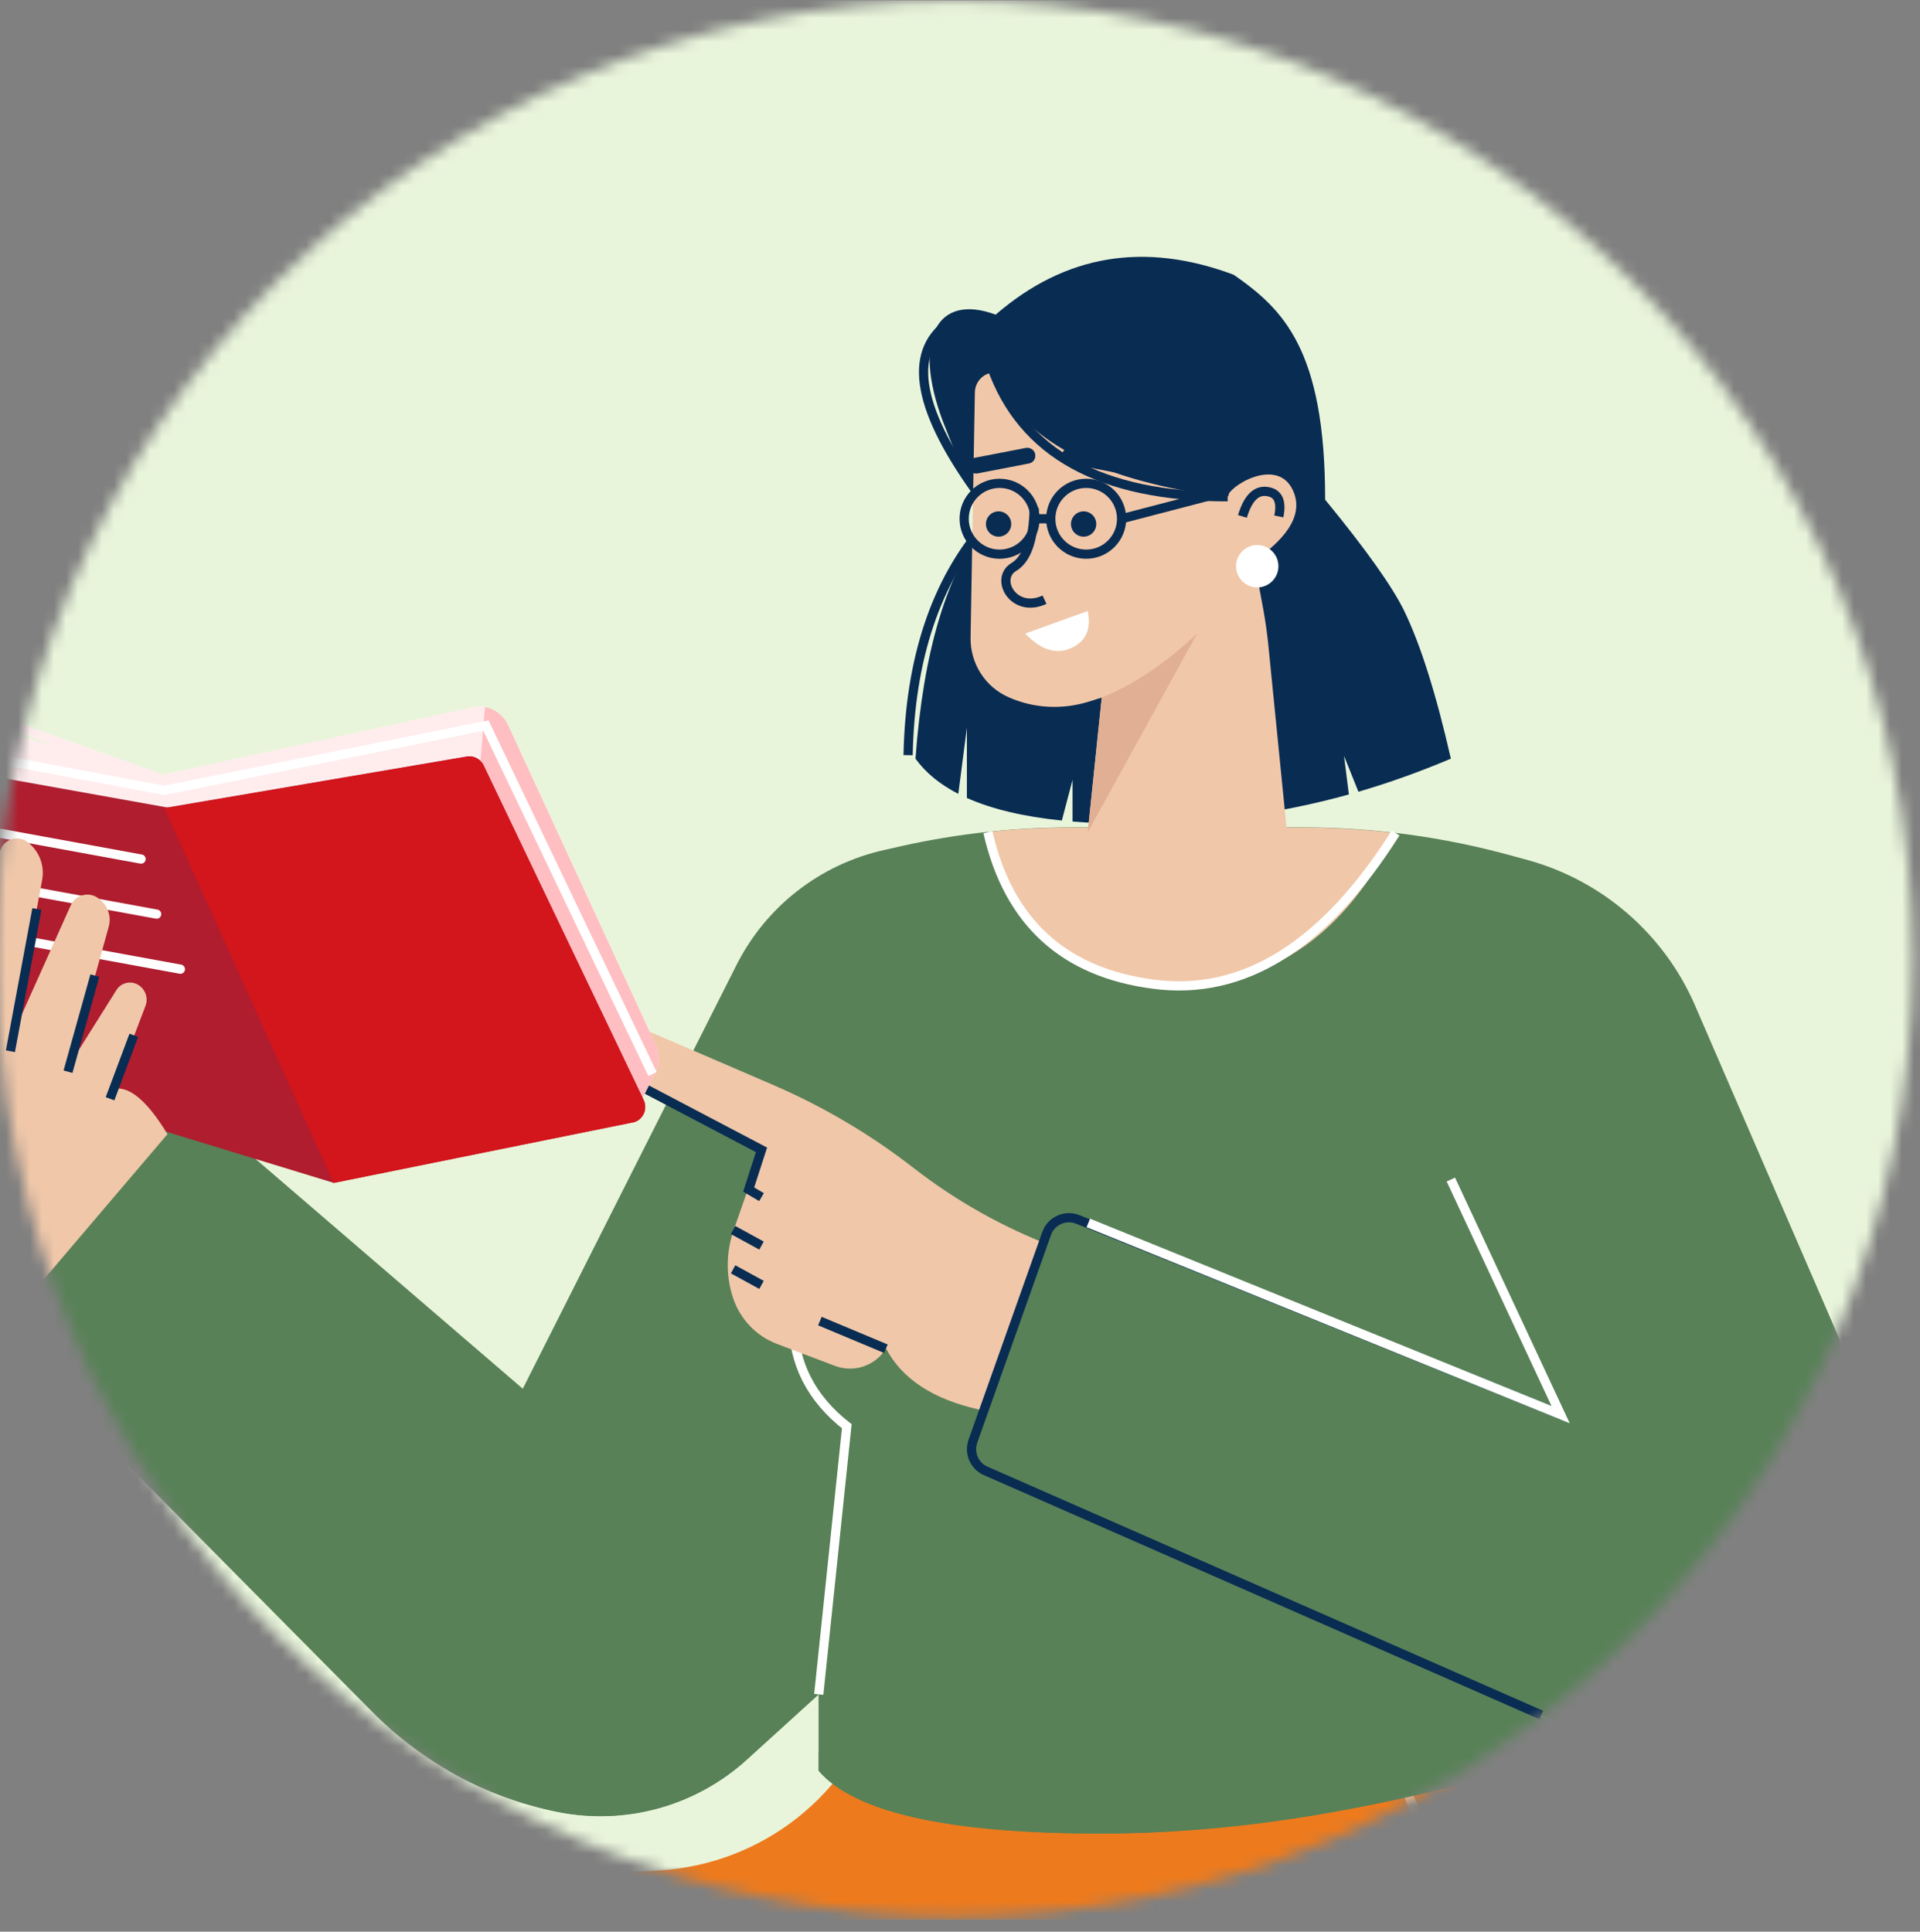 <svg width="160" height="161" viewBox="0 0 160 161" fill="none" xmlns="http://www.w3.org/2000/svg">
<rect x="0" y="0" width="160" height="161" fill="#808080" stroke="none"/>
<g clip-path="url(#clip0_986_4424)">
<mask id="mask0_986_4424" style="mask-type:alpha" maskUnits="userSpaceOnUse" x="-1" y="0" width="161" height="160">
<ellipse cx="79.547" cy="79.888" rx="79.831" ry="79.831" fill="#C4C4C4"/>
</mask>
<g mask="url(#mask0_986_4424)">
<rect x="-22.405" y="-3.981" width="200.36" height="205.074" fill="#E9F5DB"/>
<path fill-rule="evenodd" clip-rule="evenodd" d="M122.203 134.345L134.301 157.017C137.772 163.504 139.101 170.932 138.096 178.213C137.123 185.398 133.344 191.901 127.603 196.312L92.671 223.152L141.453 330.3H86.281L46.938 249.456C41.489 238.266 39.348 225.747 40.743 213.389L41.359 208.005L15.704 210.81L5.632 330.3H-46.425L-33.824 194.301C-33.014 185.511 -29.689 177.143 -24.256 170.186C-18.969 163.423 -11.007 159.272 -2.428 158.834L54.787 155.898C63.496 155.444 70.972 149.541 73.421 141.157L122.203 134.345Z" fill="#ED7A1D"/>
<path opacity="0.5" d="M115.878 146.038L122.576 162.142C124.197 166.034 124.652 170.332 123.857 174.483C123.078 178.586 120.873 182.3 117.629 184.927L73.551 220.784C71.637 222.341 70.534 224.66 70.534 227.125C70.534 229.671 71.183 232.185 72.399 234.407L125.041 330.3" stroke="white" stroke-width="0.767"/>
<path fill-rule="evenodd" clip-rule="evenodd" d="M124.537 141.221L131.365 145.6C117.661 150.4 104.444 152.817 91.746 152.817C79.047 152.817 71.198 151.065 68.214 147.578V141.221L62.214 146.654C57.949 150.53 52.094 152.135 46.45 151C40.596 149.833 35.228 146.93 31.028 142.681L-0.158 111.203L15.784 91.856L43.564 115.744L61.37 80.438C63.836 75.541 68.36 72.022 73.712 70.838L75.139 70.513C79.793 69.475 84.561 68.957 89.329 68.957H108.547C114.434 68.957 120.304 69.751 125.997 71.324L127.31 71.681C133.554 73.4 138.695 77.876 141.257 83.812L155.448 116.603C155.626 117.009 155.804 117.414 155.999 117.819L159.453 125.377C161.756 130.42 161.205 136.323 157.994 140.848L156.356 143.167C152.399 148.746 145.02 150.708 138.808 147.822L124.537 141.221Z" fill="#588157"/>
<path fill-rule="evenodd" clip-rule="evenodd" d="M68.214 146.038C81.334 151.098 91.615 150.125 99.092 143.151L99.319 142.94L82.161 121.906L124.829 141.4L133.245 145.259C119.542 150.06 104.443 152.817 91.745 152.817H90.87C78.69 152.735 71.133 150.984 68.214 147.578V146.038Z" fill="#588157"/>
<path fill-rule="evenodd" clip-rule="evenodd" d="M68.214 88.028L70.549 99.137C68.376 100.597 66.884 102.737 66.09 105.559C64.889 109.792 66.495 115.419 70.549 118.874L68.149 141.286L62.23 146.67C57.965 150.546 52.11 152.152 46.466 151.017C43.337 150.384 40.336 149.265 37.596 147.708L36.866 147.189C45.639 149.995 51.753 150.481 55.191 148.649C65.019 143.443 66.09 136.632 66.09 127.631L64.646 113.554C64.354 110.749 64.338 107.911 64.614 105.089L64.727 103.905C64.906 102.056 65.895 100.37 67.436 99.332L67.614 99.218C69.171 98.245 69.965 96.397 69.592 94.596L68.214 88.028Z" fill="#588157"/>
<path d="M66.106 110.116C66.106 113.619 67.598 116.555 70.566 118.874L68.23 141.221" stroke="white" stroke-width="0.767"/>
<path fill-rule="evenodd" clip-rule="evenodd" d="M108.547 68.973C111.142 68.973 113.736 69.135 116.299 69.427C112.131 77.828 106.147 82.028 98.362 82.028C89.945 82.028 84.61 77.795 82.323 69.346C84.642 69.087 86.994 68.973 89.329 68.973H108.547Z" fill="#F0C7A9"/>
<path d="M78.675 27.213C75.546 29.857 76.713 34.787 82.146 42.004" stroke="#092C52" stroke-width="0.767"/>
<path d="M82.146 43.674C77.994 48.442 75.837 54.88 75.675 62.94" stroke="#092C52" stroke-width="0.767"/>
<path fill-rule="evenodd" clip-rule="evenodd" d="M102.807 22.899C95.347 20.11 88.746 21.229 82.973 26.224C78.026 24.391 76.048 28.316 78.546 35.046L78.691 35.419C79.291 36.976 80.443 39.733 82.162 43.674C78.902 47.761 76.94 54.28 76.291 63.232C77.135 64.4 78.318 65.373 79.859 66.167L80.573 60.653V66.508C82.648 67.432 85.292 68.065 88.487 68.389L89.379 65V68.47C90.871 68.6 92.492 68.649 94.228 68.649C100.488 68.649 106.553 67.838 112.407 66.216L112.002 63.005L113.202 65.989C115.813 65.227 118.375 64.302 120.905 63.232C119.673 57.815 118.375 53.712 117.013 50.907C116.04 48.912 113.851 45.815 110.429 41.647C110.429 29.111 106.91 25.754 102.807 22.899Z" fill="#092C52"/>
<path fill-rule="evenodd" clip-rule="evenodd" d="M81.238 32.711L80.881 53.145C80.849 55.302 82.097 57.264 84.076 58.124C86.168 59.048 88.535 59.162 90.725 58.481L91.811 58.14L90.595 69.833C90.109 74.439 93.466 78.558 98.055 79.044C98.347 79.077 98.639 79.093 98.931 79.093C103.585 79.093 107.348 75.314 107.348 70.676C107.348 70.4 107.331 70.125 107.299 69.849L105.693 53.745C105.596 52.805 105.466 51.88 105.304 50.956L104.526 46.739C107.542 44.647 108.613 42.669 107.721 40.82C106.391 38.031 102.288 40.56 102.288 41.453C91.455 40.09 84.951 36.636 82.778 31.057C81.919 31.106 81.254 31.836 81.238 32.711Z" fill="#F0C7A9"/>
<path fill-rule="evenodd" clip-rule="evenodd" d="M85.437 52.804L90.643 50.923C90.951 52.431 90.497 53.469 89.249 54.02C88 54.572 86.735 54.166 85.437 52.804Z" fill="white"/>
<path fill-rule="evenodd" clip-rule="evenodd" d="M99.758 52.804C97.114 55.302 94.471 57.069 91.811 58.14L90.644 69.362L99.758 52.804Z" fill="#E1AF93"/>
<path fill-rule="evenodd" clip-rule="evenodd" d="M104.768 48.96C103.795 48.96 103.001 48.166 103.001 47.193C103.001 46.22 103.795 45.425 104.768 45.425C105.741 45.425 106.536 46.22 106.536 47.193C106.536 48.166 105.741 48.96 104.768 48.96Z" fill="white"/>
<path d="M106.569 43.041C106.828 41.777 106.504 41.079 105.58 40.966C104.671 40.836 103.99 41.533 103.536 43.041" stroke="#092C52" stroke-width="0.767"/>
<path d="M86.184 42.328C86.135 44.955 85.568 46.609 84.481 47.258C82.843 48.247 84.481 51.182 87.043 49.982" stroke="#092C52" stroke-width="0.767"/>
<path fill-rule="evenodd" clip-rule="evenodd" d="M89.281 37.333L93.563 38.16C93.92 38.225 94.147 38.565 94.082 38.922C94.082 38.922 94.082 38.922 94.082 38.938C94.001 39.295 93.66 39.522 93.303 39.457L89.022 38.63C88.665 38.565 88.438 38.225 88.503 37.868C88.503 37.868 88.503 37.868 88.503 37.852C88.584 37.495 88.925 37.268 89.281 37.333Z" fill="#092C52"/>
<path d="M83.297 46.188C81.667 46.188 80.346 44.866 80.346 43.236C80.346 41.606 81.667 40.285 83.297 40.285C84.928 40.285 86.249 41.606 86.249 43.236C86.249 44.866 84.928 46.188 83.297 46.188Z" stroke="#092C52" stroke-width="0.767"/>
<path d="M90.514 46.188C88.884 46.188 87.563 44.866 87.563 43.236C87.563 41.606 88.884 40.285 90.514 40.285C92.144 40.285 93.466 41.606 93.466 43.236C93.466 44.866 92.144 46.188 90.514 46.188Z" stroke="#092C52" stroke-width="0.767"/>
<path fill-rule="evenodd" clip-rule="evenodd" d="M85.486 37.333L81.205 38.16C80.848 38.225 80.621 38.565 80.686 38.922C80.686 38.922 80.686 38.922 80.686 38.938C80.767 39.295 81.108 39.522 81.465 39.457L85.746 38.63C86.103 38.565 86.33 38.225 86.265 37.868C86.265 37.868 86.265 37.868 86.265 37.852C86.2 37.495 85.843 37.268 85.486 37.333Z" fill="#092C52"/>
<path d="M82.616 30.538C85.162 37.787 91.714 41.404 102.304 41.404" stroke="#092C52" stroke-width="0.767"/>
<path d="M86.411 43.236H87.238" stroke="#092C52" stroke-width="0.767"/>
<path d="M93.466 43.236L102.304 40.933" stroke="#092C52" stroke-width="0.767"/>
<path fill-rule="evenodd" clip-rule="evenodd" d="M88.093 104.009L87.915 103.944C83.666 102.339 79.693 100.117 76.109 97.327C72.525 94.538 68.584 92.219 64.416 90.419L50.712 84.516C49.853 84.143 48.864 84.548 48.491 85.391C48.393 85.602 48.361 85.829 48.361 86.056C48.361 87.629 49.269 89.056 50.68 89.721L63.475 95.819L61.14 102.517C60.508 104.333 60.475 106.312 61.075 108.144C61.659 109.928 63.005 111.355 64.773 112.02L69.573 113.837C71.162 114.437 72.946 113.837 73.838 112.393C75.152 114.907 77.731 116.61 81.542 117.469C85.32 118.345 87.526 113.853 88.093 104.009Z" fill="#F0C7A9"/>
<path d="M53.712 90.711L63.459 95.835L62.389 99.144L63.459 99.776" stroke="#092C52" stroke-width="0.767"/>
<path d="M61.091 102.517L63.459 103.814" stroke="#092C52" stroke-width="0.767"/>
<path d="M61.091 105.793L63.459 107.09" stroke="#092C52" stroke-width="0.767"/>
<path d="M73.822 112.41L68.325 110.107" stroke="#092C52" stroke-width="0.767"/>
<path fill-rule="evenodd" clip-rule="evenodd" d="M114.531 111.787L106.535 121.906C88.55 119.814 85.339 118.387 96.886 117.592C108.433 116.798 116.444 110.376 120.904 98.326L130.051 117.592L114.531 111.787Z" fill="#588157"/>
<path fill-rule="evenodd" clip-rule="evenodd" d="M-8.905 66.215L-7.834 62.728C-7.445 61.447 -6.132 60.668 -4.818 60.928L13.427 64.593L39.391 58.949C40.591 58.69 41.807 59.29 42.326 60.409L54.651 87.103C54.992 87.832 54.975 88.659 54.619 89.373L52.802 93.006L39.245 65.306L15.697 69.961L-8.905 66.215Z" fill="#FFEDEE"/>
<path fill-rule="evenodd" clip-rule="evenodd" d="M42.326 60.409L54.651 87.103C54.991 87.832 54.975 88.659 54.618 89.373L52.834 92.925L39.974 64.155L40.412 58.933C41.223 59.079 41.953 59.614 42.326 60.409Z" fill="#FFBEC1"/>
<path fill-rule="evenodd" clip-rule="evenodd" d="M-9.862 65.079L-0.164 90.038L27.795 98.584L52.721 93.541C53.435 93.395 53.889 92.713 53.743 92C53.727 91.886 53.694 91.789 53.646 91.692L40.299 63.782C40.039 63.247 39.472 62.955 38.888 63.052L13.946 67.301L-8.418 63.295C-9.132 63.166 -9.813 63.636 -9.943 64.349C-9.975 64.609 -9.943 64.852 -9.862 65.079Z" fill="#AF1D2F"/>
<path fill-rule="evenodd" clip-rule="evenodd" d="M38.904 63.069C39.439 62.971 39.991 63.231 40.25 63.701L40.299 63.798L53.646 91.709C53.694 91.806 53.727 91.903 53.743 92.017C53.873 92.698 53.468 93.363 52.819 93.541L52.721 93.557L27.795 98.601L13.654 67.269L13.962 67.318L38.904 63.069Z" fill="#D3151C"/>
<path d="M-6.424 68.274L11.756 71.599" stroke="white" stroke-width="0.767" stroke-linecap="round"/>
<path d="M-5.11 72.864L13.054 76.189" stroke="white" stroke-width="0.767" stroke-linecap="round"/>
<path d="M-3.148 77.453L15.032 80.777" stroke="white" stroke-width="0.767" stroke-linecap="round"/>
<path d="M-7.396 61.917L13.67 65.874L40.493 60.474L54.376 89.519" stroke="white" stroke-width="0.767"/>
<path d="M-4.477 58.511L13.313 64.852L-5.564 59.89" stroke="#FFEDEE" stroke-width="0.767" stroke-linecap="round"/>
<path fill-rule="evenodd" clip-rule="evenodd" d="M130.051 117.9L89.815 101.634C88.81 101.229 87.658 101.715 87.253 102.721C87.237 102.753 87.237 102.77 87.221 102.802L81.074 120.122C80.734 121.095 81.188 122.166 82.128 122.587L128.445 142.94" fill="#588157"/>
<path d="M130.051 117.9L89.815 101.634C88.81 101.229 87.658 101.715 87.253 102.721C87.237 102.753 87.237 102.77 87.221 102.802L81.074 120.122C80.734 121.095 81.188 122.166 82.128 122.587L128.445 142.94" stroke="#092C52" stroke-width="0.767"/>
<path fill-rule="evenodd" clip-rule="evenodd" d="M3.105 107.275L-6.317 97.463C-8.166 95.549 -9.528 93.214 -10.323 90.668C-11.101 88.154 -11.052 85.446 -10.209 82.949L-4.971 67.461C-4.728 66.764 -3.982 66.391 -3.268 66.618C-3.057 66.683 -2.863 66.812 -2.717 66.975C-1.76 68.029 -1.354 69.472 -1.646 70.867L-4.176 83.338L0.024 70.867C0.284 70.104 1.111 69.699 1.873 69.959C2.019 70.007 2.165 70.088 2.278 70.169C3.268 70.915 3.738 72.148 3.511 73.348L1.159 86.014L5.895 75.456C6.235 74.694 7.144 74.353 7.906 74.694C7.954 74.71 8.003 74.743 8.052 74.775C8.911 75.278 9.333 76.299 9.057 77.256L5.927 88.527L9.706 82.511C10.079 81.911 10.857 81.716 11.474 82.057C12.106 82.413 12.382 83.176 12.122 83.841L9.495 90.749C10.792 90.506 12.284 91.771 13.955 94.528L3.105 107.275Z" fill="#F0C7A9"/>
<path d="M3.073 75.764L0.867 87.619" stroke="#092C52" stroke-width="0.767"/>
<path d="M7.905 81.311L5.667 89.322" stroke="#092C52" stroke-width="0.767"/>
<path d="M11.149 86.289L9.17 91.576" stroke="#092C52" stroke-width="0.767"/>
<path d="M82.323 69.362C84.026 76.823 88.616 81.055 96.124 82.028C103.633 83.018 110.363 78.817 116.299 69.427" stroke="white" stroke-width="0.767"/>
<path d="M120.904 98.31L130.051 117.901L90.691 101.927" stroke="white" stroke-width="0.767"/>
<path d="M90.301 44.728C90.883 44.728 91.355 44.256 91.355 43.674C91.355 43.092 90.883 42.62 90.301 42.62C89.719 42.62 89.247 43.092 89.247 43.674C89.247 44.256 89.719 44.728 90.301 44.728Z" fill="#092C52"/>
<path d="M83.215 44.728C83.797 44.728 84.269 44.256 84.269 43.674C84.269 43.092 83.797 42.62 83.215 42.62C82.633 42.62 82.161 43.092 82.161 43.674C82.161 44.256 82.633 44.728 83.215 44.728Z" fill="#092C52"/>
</g>
</g>
<defs>
<clipPath id="clip0_986_4424">
<rect width="160" height="160" fill="white" transform="translate(0 0.019)"/>
</clipPath>
</defs>
</svg>
